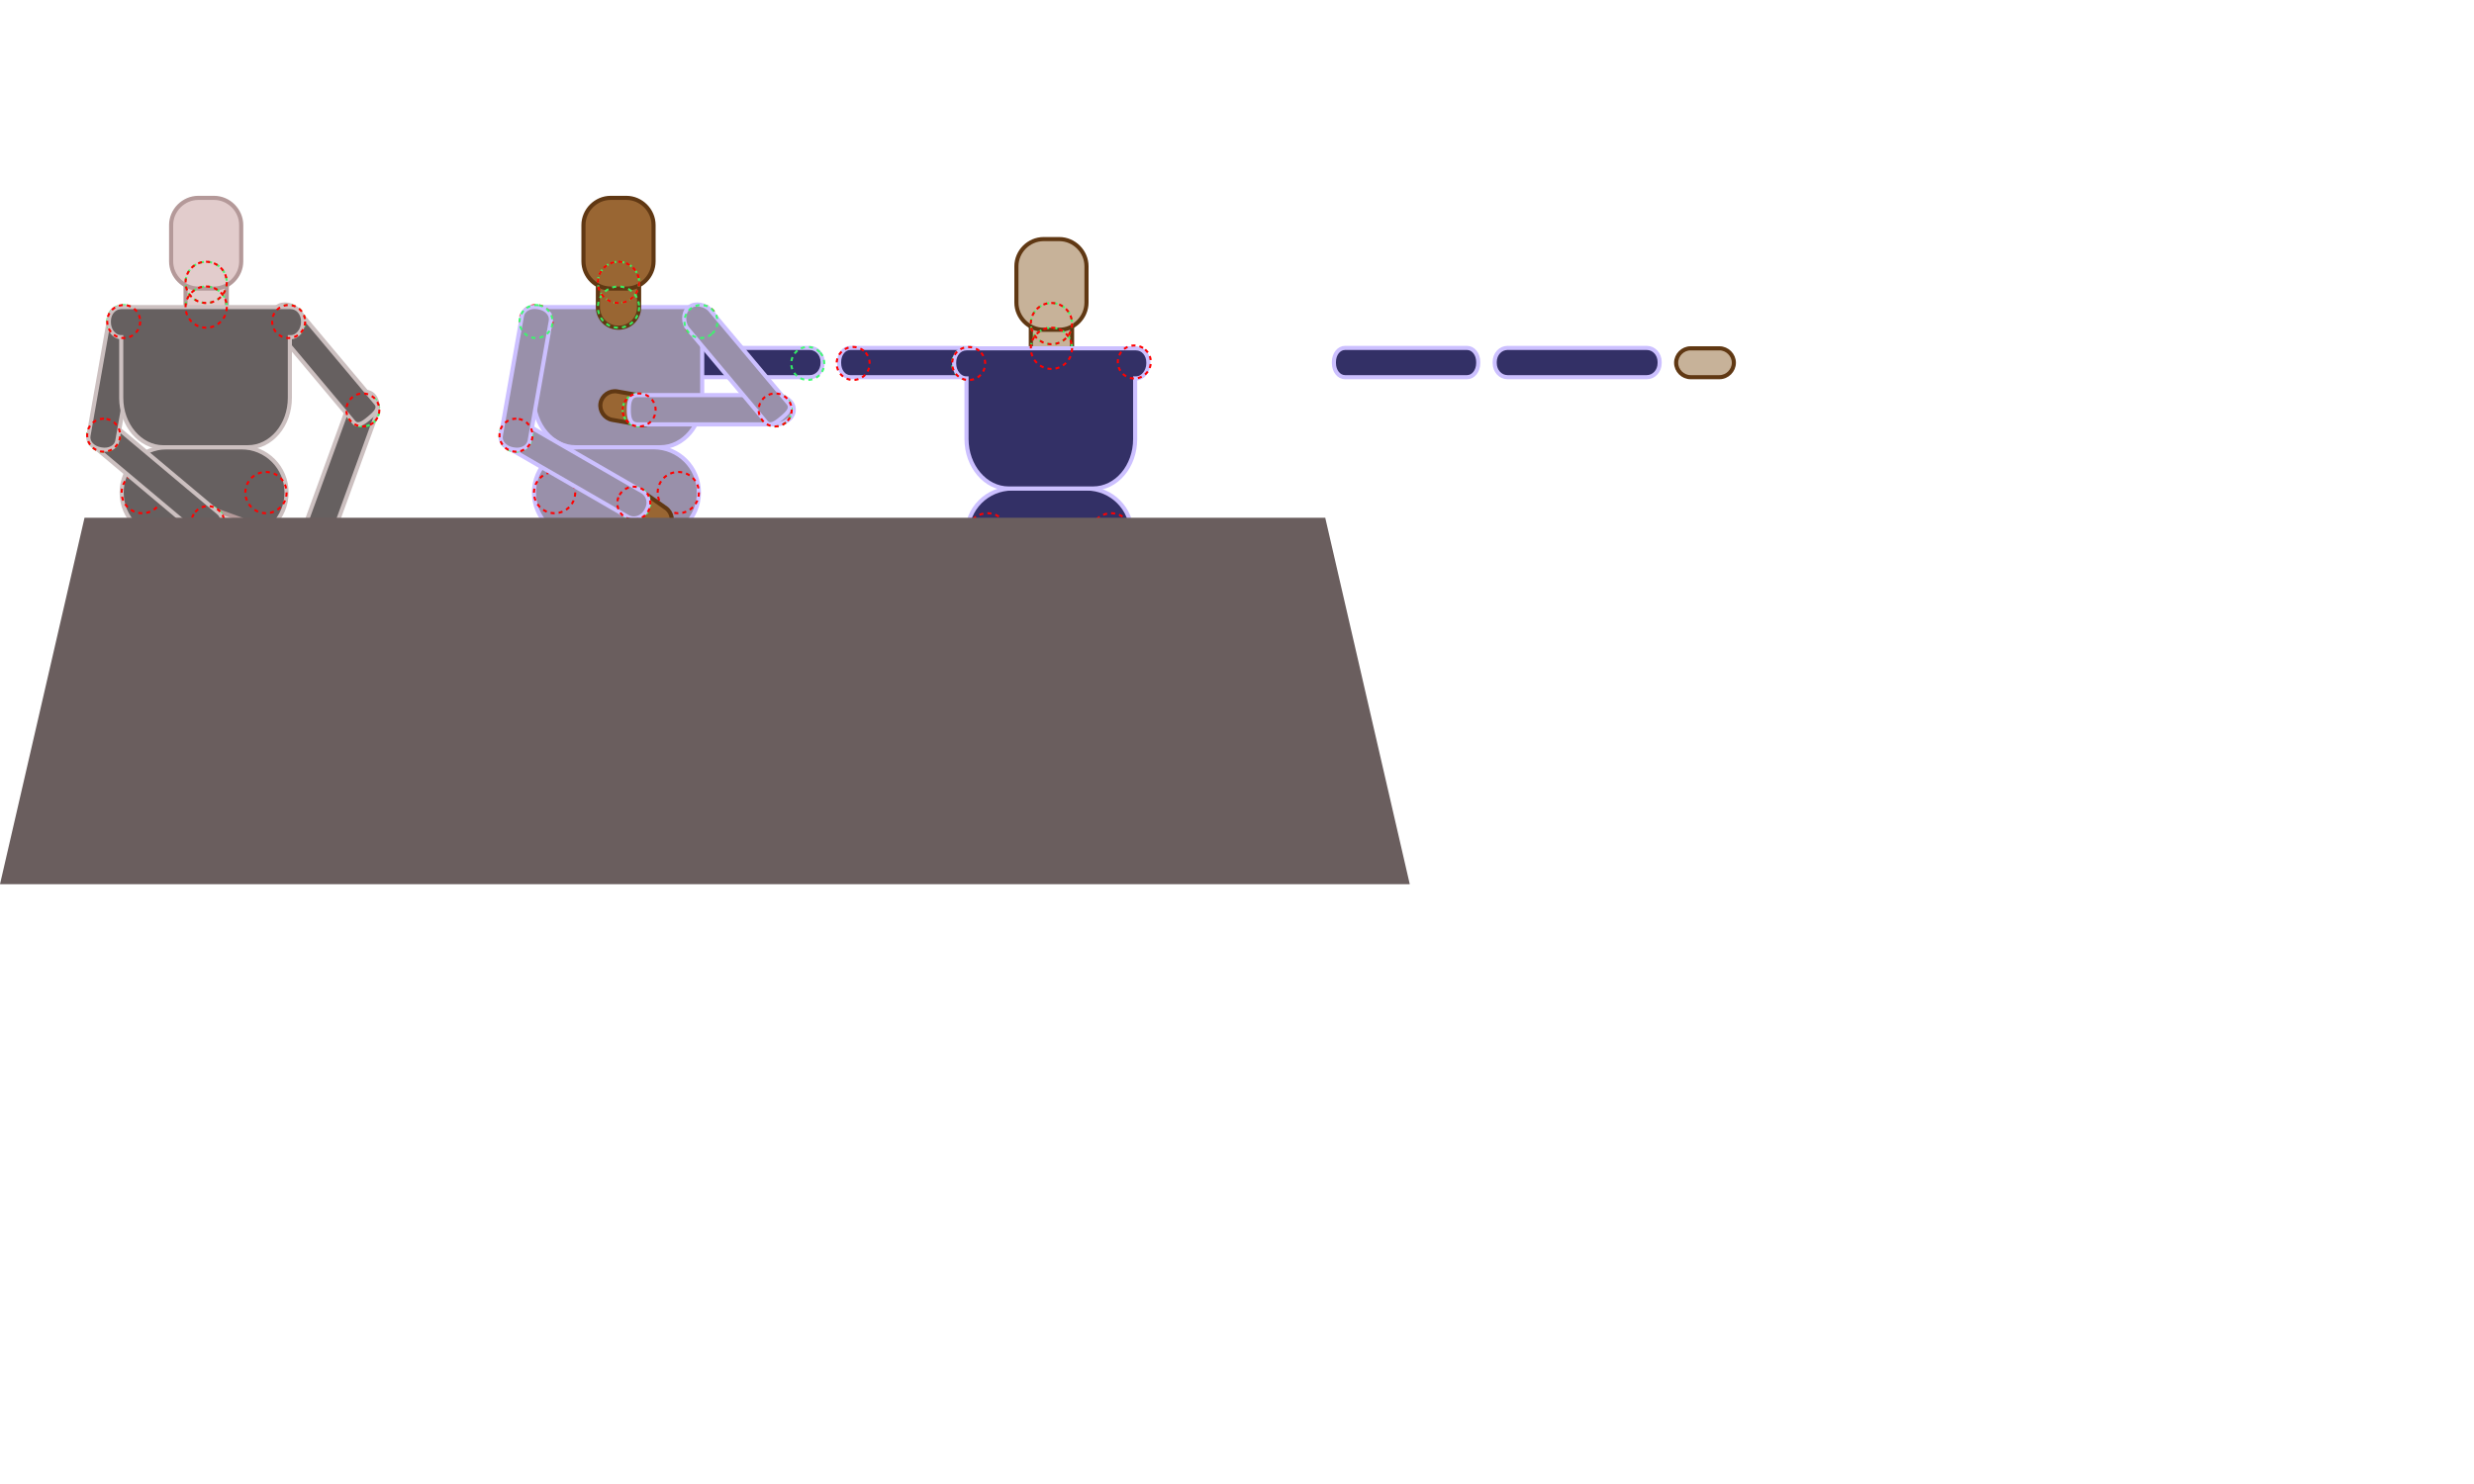 <?xml version="1.0" encoding="utf-8"?>
<!-- Generator: Adobe Illustrator 20.0.0, SVG Export Plug-In . SVG Version: 6.00 Build 0)  -->
<svg version="1.1" xmlns="http://www.w3.org/2000/svg" xmlns:xlink="http://www.w3.org/1999/xlink" x="0px" y="0px" viewBox="0 0 600 360" style="enable-background:new 0 0 600 360;" xml:space="preserve">
<style type="text/css">
	.furniturewood{fill:#6A5E5E;}
	.person1suit{fill:#666060;stroke:#CCC0C0;stroke-miterlimit:10;}
	.person1flesh{fill:#E2CCCC;stroke:#B49999;stroke-miterlimit:10;}
	.person1hair{fill:#157FFF;}
	.person2suit{fill:#333066;stroke:#CCC0FF;stroke-miterlimit:10;}
	.person2flesh{fill:#C7B299;stroke:#603813;stroke-miterlimit:10;}
	.person2hair{fill:#2A0018;}
	.person3suit{fill:#9990AA;stroke:#CCC0FF;stroke-miterlimit:10;}
	.person3flesh{fill:#996633;stroke:#603813;stroke-miterlimit:10;}
	.person3hair{fill:#220011;}
	.socket{fill:none;stroke:#FF0000;stroke-width:0.5;stroke-miterlimit:10;stroke-dasharray:0.98,0.98;}
	.ball{opacity:0.9;fill:none;stroke:#33FF66;stroke-width:0.5;stroke-miterlimit:10;stroke-dasharray:1;enable-background:new    ;}
</style>
<g id="Interviewers">
	<g id="person-1-front" transform="translate(-100, -5)">
		<g id="person-1-front-body">
			<g id="person-1-front-pelvis-group">
				<g id="person-1-front-pelvis">
					<path id="person-1-front-pelvis-shape" class="person1suit" d="M169.5,124.5c0-6.1-4.9-11-11-11h-18c-6.1,0-11,4.9-11,11        l0,0c0,6.1,4.9,11,11,11h18C164.6,135.5,169.5,130.6,169.5,124.5L169.5,124.5z"/>
				</g>
				<g id="person-1-front-pelvis-socket-legs-right">
					<circle class="socket" cx="134.5" cy="124.5" r="5"/>
				</g>
				<g id="person-1-front-pelvis-socket-legs-left">
					<circle class="socket" cx="164.5" cy="124.5" r="5"/>
				</g>
			</g>
			<g id="person-1-front-arms">
				<!--gid = person-1-front-arms-right--><!--component-detected, new component = --><!--$newComponent/@x =
				--><!--$ball/@cx = 104--><!--$ball/@cy = 83--><!--$socketId =
					person-1-front-torso-socket-arms-right--><!--$socket/@cx = 130--><!--$socket/@cy = 83-->
				<g id="person-1-front-arms-right" transform="translate(26, 0) rotate(-80, 104, 83)">
					<!--gid = person-1-front-arms-right-lower-group--><!--component-detected, new component = --><!--$newComponent/@x = --><!--$ball/@cx = 65--><!--$ball/@cy = 83--><!--$socketId = person-1-front-arms-right-upper-socket--><!--$socket/@cx = 76--><!--$socket/@cy = 83-->
					<g id="person-1-front-arms-right-lower-group" transform="translate(11, 0) rotate(-60, 65, 83)">
						<!--gid = person-1-front-arms-right-hand-group--><!--component-detected, new component = --><!--$newComponent/@x = --><!--$ball/@cx = 21--><!--$ball/@cy = 83--><!--$socketId = person-1-front-arms-right-lower-socket--><!--$socket/@cx = 32--><!--$socket/@cy = 83-->
						<g id="person-1-front-arms-right-hand-group" transform="translate(11, 0) rotate(-20, 21, 83)">
							<g id="person-1-front-arms-right-hand">
								<path id="person-1-front-arms-right-hand-shape" class="person1flesh" d="M10.5,83c0,1.9,1.6,3.5,3.5,3.5h7           c1.9,0,3.5-1.6,3.5-3.5l0,0c0-1.9-1.6-3.5-3.5-3.5h-7C12.1,79.5,10.5,81.1,10.5,83L10.5,83z"/>
							</g>
							<circle id="person-1-front-arms-right-hand-ball" class="ball" cx="21" cy="83" r="4"/>
						</g>
						<g id="person-1-front-arms-right-lower">
							<path id="person-1-front-arms-right-lower-shape" class="person1suit" d="M28.5,83.1c0,1.9,1.4,3.4,3.1,3.4h33.8          c1.7,0,3.1-1.5,3.1-3.4v-0.3c0-1.9-1.4-3.4-3.1-3.4H31.6c-1.7,0-3.1,1.5-3.1,3.4V83.1z"/>
						</g>
						<g id="person-1-front-arms-right-lower-socket">
							<circle class="socket" cx="32" cy="83" r="4"/>
						</g>
						<circle id="person-1-front-arms-right-lower-ball" class="ball" cx="65" cy="83" r="4"/>
					</g>
					<g id="person-1-front-arms-right-upper">
						<path id="person-1-front-arms-right-upper-shape" class="person1suit" d="M72.5,83.1c0,1.9,1.2,3.4,2.7,3.4h29.6         c1.5,0,2.7-1.5,2.7-3.4v-0.3c0-1.9-1.2-3.4-2.7-3.4H75.2c-1.5,0-2.7,1.5-2.7,3.4V83.1z"/>
					</g>
					<circle id="person-1-front-arms-right-upper-ball" class="ball" cx="104" cy="83" r="4"/>
					<g id="person-1-front-arms-right-upper-socket">
						<circle class="socket" cx="76" cy="83" r="4"/>
					</g>
				</g>
				<!--gid = person-1-front-arms-left--><!--component-detected, new component = --><!--$newComponent/@x = --><!--$ball/@cx = 196--><!--$ball/@cy = 83--><!--$socketId = person-1-front-torso-socket-arms-left--><!--$socket/@cx = 170--><!--$socket/@cy = 83-->
				<g id="person-1-front-arms-left" transform="translate(-26, 0) rotate(50, 196, 83)">
					<!--gid = person-1-front-arms-left-lower-group--><!--component-detected, new component = --><!--$newComponent/@x = --><!--$ball/@cx = 235--><!--$ball/@cy = 83--><!--$socketId = person-1-front-arms-left-upper-socket--><!--$socket/@cx = 224--><!--$socket/@cy = 83-->
					<g id="person-1-front-arms-left-lower-group" transform="translate(-11, 0) rotate(60, 235, 83)">
						<!--gid = person-1-front-arms-left-hand-group--><!--component-detected, new component = --><!--$newComponent/@x = --><!--$ball/@cx = 279--><!--$ball/@cy = 83--><!--$socketId = person-1-front-arms-left-lower-socket--><!--$socket/@cx = 268--><!--$socket/@cy = 83-->
						<g id="person-1-front-arms-left-hand-group" transform="translate(-11, 0) rotate(-20, 279, 83)">
							<g id="person-1-front-arms-left-hand">
								<path id="person-1-front-arms-left-hand-shape" class="person1flesh" d="M288.5,83c0-1.9-1.6-3.5-3.5-3.5h-7           c-1.9,0-3.5,1.6-3.5,3.5l0,0c0,1.9,1.6,3.5,3.5,3.5h7C286.9,86.5,288.5,84.9,288.5,83L288.5,83z"/>
							</g>
							<circle id="person-1-front-arms-left-hand-ball" class="ball" cx="279" cy="83" r="4"/>
						</g>
						<g id="person-1-front-arms-left-lower">
							<path id="person-1-front-arms-left-lower-shape" class="person1suit" d="M270.5,82.9c0-1.9-0.4-3.4-2.1-3.4h-33.8          c-1.7,0-4.1,1.5-4.1,3.4v0.3c0,1.9,2.4,3.4,4.1,3.4h33.8c1.7,0,2.1-1.5,2.1-3.4V82.9z"/>
						</g>
						<g id="person-1-front-arms-left-lower-socket">
							<circle class="socket" cx="268" cy="83" r="4"/>
						</g>
						<circle id="person-1-front-arms-left-lower-ball" class="ball" cx="235" cy="83" r="4"/>
					</g>
					<g id="person-1-front-arms-left-upper">
						<path id="person-1-front-arms-left-upper-shape" class="person1suit" d="M226.5,82.9c0-1.9-0.2-3.4-1.7-3.4h-29.6         c-1.5,0-3.7,1.5-3.7,3.4v0.3c0,1.9,2.2,3.4,3.7,3.4h29.6c1.5,0,1.7-1.5,1.7-3.4V82.9z"/>
					</g>
					<circle id="person-1-front-arms-left-upper-ball" class="ball" cx="196" cy="83" r="4"/>
					<g id="person-1-front-arms-left-upper-socket">
						<circle class="socket" cx="224" cy="83" r="4"/>
					</g>
				</g>
			</g>
			<g id="person-1-front-headneck">
				<g id="person-1-front-neck-group" transform="translate(0, 11.5) rotate(0, 150, 68)">
					<g id="person-1-front-neck">
						<path id="person-1-front-neck-shape" class="person1flesh" d="M155,62c0-2.8-2.2-5-5-5l0,0c-2.8,0-5,2.2-5,5v6         c0,2.8,2.2,5,5,5l0,0c2.8,0,5-2.2,5-5V62z"/>
					</g>
					<g id="person-1-front-head-group" transform="translate(0, 11.5) rotate(0, 150, 50.5)">
						<g id="person-1-front-head">
							<path id="person-1-front-head-shape" class="person1flesh" d="M158.5,36.6c0-3.6-3-6.6-6.6-6.6h-3.8c-3.6,0-6.6,3-6.6,6.6          v8.8c0,3.6,3,6.6,6.6,6.6h3.8c3.6,0,6.6-3,6.6-6.6V36.6z"/>
							<g>
								<!-- hair and facial features -->
							</g>
						</g>
						<circle id="person-1-front-head-ball" class="ball" cx="150" cy="50.5" r="5"/>
					</g>
					<circle id="person-1-front-headneck-ball" class="ball" cx="150" cy="68" r="5"/>
					<g id="person-1-front-neck-socket">
						<circle class="socket" cx="150" cy="62" r="5"/>
					</g>
				</g>
			</g>
			<g id="person-1-front-torso-group">
				<g id="person-1-front-torso">
					<path id="person-1-front-torso-shape" class="person1suit" d="M170.5,86.8c1.7,0,3-1.8,3-3.6v-0.3c0-1.9-1.3-3.4-3-3.4        h-7.1h-3.2h-20.5h-3.2h-7.1c-1.7,0-3,1.5-3,3.4v0.3c0,1.9,1.3,3.6,3,3.6V92v9.5c0,6.6,4.6,12,10.2,12h20.5        c5.7,0,10.2-5.4,10.2-12V92V86.8z"/>
				</g>
				<g id="person-1-front-torso-socket-arms-right">
					<circle class="socket" cx="130" cy="83" r="4"/>
				</g>
				<g id="person-1-front-torso-socket-arms-left">
					<circle class="socket" cx="170" cy="83" r="4"/>
				</g>
				<g id="person-1-front-headneck-socket">
					<circle class="socket" cx="150" cy="79.5" r="5"/>
				</g>
			</g>
		</g>
	</g>
	<g id="person-2-front" transform="translate(105, -295)">
		<g id="person-2-front-body">
			<g id="person-2-front-pelvis-group">
				<g id="person-2-front-pelvis">
					<path id="person-2-front-pelvis-shape" class="person2suit" d="M169.5,424.5c0-6.1-4.9-11-11-11h-18c-6.1,0-11,4.9-11,11        l0,0c0,6.1,4.9,11,11,11h18C164.6,435.5,169.5,430.6,169.5,424.5L169.5,424.5z"/>
				</g>
				<g id="person-2-front-pelvis-socket-legs-right">
					<circle class="socket" cx="134.5" cy="424.5" r="5"/>
				</g>
				<g id="person-2-front-pelvis-socket-legs-left">
					<circle class="socket" cx="164.5" cy="424.5" r="5"/>
				</g>
			</g>
			<g id="person-2-front-arms">
				<g id="person-2-front-arms-right" transform="translate(26, 0)">
					<g id="person-2-front-arms-right-lower-group">
						<g id="person-2-front-arms-right-hand-group">
							<g id="person-2-front-arms-right-hand">
								<path id="person-2-front-arms-right-hand-shape" class="person2flesh" d="M10.5,383c0,1.9,1.6,3.5,3.5,3.5h7           c1.9,0,3.5-1.6,3.5-3.5l0,0c0-1.9-1.6-3.5-3.5-3.5h-7C12.1,379.5,10.5,381.1,10.5,383L10.5,383z"/>
							</g>
							<use xlink:href="#person-2-front-arms-right-hand" id="person-2-front-arms-left-hand" transform="translate(150, 0) scale(-1 1)     translate(-150, 0)"/>
							<ellipse id="person-2-front-arms-right-hand-ball" transform="matrix(0.754 -0.657 0.657 0.754 -246.578 108.17)" class="ball" cx="21" cy="383" rx="4" ry="4"/>
						</g>
						<g id="person-2-front-arms-right-lower">
							<path id="person-2-front-arms-right-lower-shape" class="person2suit" d="M28.5,383.1c0,1.9,1.4,3.4,3.1,3.4h33.8          c1.7,0,3.1-1.5,3.1-3.4v-0.3c0-1.9-1.4-3.4-3.1-3.4H31.6c-1.7,0-3.1,1.5-3.1,3.4V383.1z"/>
						</g>
						<use xlink:href="#person-2-front-arms-right-lower" id="person-2-front-arms-left-lower" transform="translate(150, 0) scale(-1 1)     translate(-150, 0)"/>
						<ellipse id="person-2-front-arms-right-lower-ball" transform="matrix(0.754 -0.657 0.657 0.754 -235.738 137.092)" class="ball" cx="65" cy="383" rx="4" ry="4"/>
						<g id="person-2-front-arms-right-lower-socket">
							<ellipse transform="matrix(0.754 -0.657 0.657 0.754 -243.868 115.4)" class="socket" cx="32" cy="383" rx="4" ry="4"/>
						</g>
					</g>
					<g id="person-2-front-arms-right-upper">
						<path id="person-2-front-arms-right-upper-shape" class="person2suit" d="M72.5,383.1c0,1.9,1.2,3.4,2.7,3.4h29.6         c1.5,0,2.7-1.5,2.7-3.4v-0.3c0-1.9-1.2-3.4-2.7-3.4H75.2c-1.5,0-2.7,1.5-2.7,3.4V383.1z"/>
					</g>
					<use xlink:href="#person-2-front-arms-right-upper" id="person-2-front-arms-left-upper" transform="translate(150, 0) scale(-1 1)     translate(-150, 0)"/>
					<ellipse id="person-2-front-arms-right-upper-ball" transform="matrix(0.754 -0.657 0.657 0.754 -226.128 162.727)" class="ball" cx="104" cy="383" rx="4" ry="4"/>
					<g id="person-2-front-arms-right-upper-socket">
						<ellipse transform="matrix(0.754 -0.657 0.657 0.754 -233.027 144.322)" class="socket" cx="76" cy="383" rx="4" ry="4"/>
					</g>
				</g>
			</g>
			<g id="person-2-front-headneck">
				<g id="person-2-front-neck-group" transform="translate(0, 11.5)">
					<g id="person-2-front-neck">
						<path id="person-2-front-neck-shape" class="person2flesh" d="M155,362c0-2.8-2.2-5-5-5l0,0c-2.8,0-5,2.2-5,5v6         c0,2.8,2.2,5,5,5l0,0c2.8,0,5-2.2,5-5V362z"/>
					</g>
					<g id="person-2-front-head-group" transform="translate(0, 11.5)">
						<g id="person-2-front-head">
							<path id="person-2-front-head-shape" class="person2flesh" d="M158.5,336.6c0-3.6-3-6.6-6.6-6.6h-3.8c-3.6,0-6.6,3-6.6,6.6          v8.8c0,3.6,3,6.6,6.6,6.6h3.8c3.6,0,6.6-3,6.6-6.6V336.6z"/>
							<g>
								<!-- hair and facial features -->
							</g>
						</g>
						<circle id="person-2-front-head-ball" class="ball" cx="150" cy="350.5" r="5"/>
					</g>
					<circle id="person-2-front-headneck-ball" class="ball" cx="150" cy="368" r="5"/>
					<g id="person-2-front-neck-socket">
						<circle class="socket" cx="150" cy="362" r="5"/>
					</g>
				</g>
			</g>
			<g id="person-2-front-torso-group">
				<g id="person-2-front-torso">
					<path id="person-2-front-torso-shape" class="person2suit" d="M170.5,386.8c1.7,0,3-1.8,3-3.6v-0.3c0-1.9-1.3-3.4-3-3.4        h-7.1h-3.2h-20.5h-3.2h-7.1c-1.7,0-3,1.5-3,3.4v0.3c0,1.9,1.3,3.6,3,3.6v5.2v9.5c0,6.6,4.6,12,10.2,12h20.5        c5.7,0,10.2-5.4,10.2-12V392V386.8z"/>
				</g>
				<g id="person-2-front-torso-socket-arms-right">
					<ellipse transform="matrix(0.754 -0.657 0.657 0.754 -219.722 179.817)" class="socket" cx="130" cy="383" rx="4" ry="4"/>
				</g>
				<g id="person-2-front-torso-socket-arms-left">
					<ellipse transform="matrix(0.657 -0.754 0.754 0.657 -230.378 259.362)" class="socket" cx="170" cy="383" rx="4" ry="4"/>
				</g>
				<g id="person-2-front-headneck-socket">
					<circle class="socket" cx="150" cy="379.5" r="5"/>
				</g>
			</g>
		</g>
	</g>
	<g id="person-3-front" transform="translate(0, -5)">
		<g id="person-3-front-body">
			<g id="person-3-front-torso-group">
				<g id="person-3-front-torso">
					<path id="person-3-front-torso-shape" class="person3suit" d="M170.5,86.8c1.7,0,3-1.8,3-3.6v-0.3c0-1.9-1.3-3.4-3-3.4        h-7.1h-3.2h-20.5h-3.2h-7.1c-1.7,0-3,1.5-3,3.4v0.3c0,1.9,1.3,3.6,3,3.6V92v9.5c0,6.6,4.6,12,10.2,12h20.5        c5.7,0,10.2-5.4,10.2-12V92V86.8z"/>
				</g>
				<g id="person-3-front-torso-socket-arms-right">
					<circle class="socket" cx="130" cy="83" r="4"/>
				</g>
				<g id="person-3-front-torso-socket-arms-left">
					<circle class="socket" cx="170" cy="83" r="4"/>
				</g>
				<g id="person-3-front-headneck-socket">
					<circle class="socket" cx="150" cy="79.5" r="5"/>
				</g>
			</g>
			<g id="person-3-front-pelvis-group">
				<g id="person-3-front-pelvis">
					<path id="person-3-front-pelvis-shape" class="person3suit" d="M169.5,124.5c0-6.1-4.9-11-11-11h-18c-6.1,0-11,4.9-11,11        l0,0c0,6.1,4.9,11,11,11h18C164.6,135.5,169.5,130.6,169.5,124.5L169.5,124.5z"/>
				</g>
				<g id="person-3-front-pelvis-socket-legs-right">
					<circle class="socket" cx="134.5" cy="124.5" r="5"/>
				</g>
				<g id="person-3-front-pelvis-socket-legs-left">
					<circle class="socket" cx="164.5" cy="124.5" r="5"/>
				</g>
			</g>
			<g id="person-3-front-arms">
				<!--gid = person-3-front-arms-right--><!--component-detected, new component = --><!--$newComponent/@x =
				--><!--$ball/@cx = 104--><!--$ball/@cy = 83--><!--$socketId =
					person-3-front-torso-socket-arms-right--><!--$socket/@cx = 130--><!--$socket/@cy = 83-->
				<g id="person-3-front-arms-right" transform="translate(26, 0) rotate(-80, 104, 83)">
					<!--gid = person-3-front-arms-right-lower-group--><!--component-detected, new component = --><!--$newComponent/@x = --><!--$ball/@cx = 65--><!--$ball/@cy = 83--><!--$socketId = person-3-front-arms-right-upper-socket--><!--$socket/@cx = 76--><!--$socket/@cy = 83-->
					<g id="person-3-front-arms-right-lower-group" transform="translate(11, 0) rotate(-70, 65, 83)">
						<!--gid = person-3-front-arms-right-hand-group--><!--component-detected, new component = --><!--$newComponent/@x = --><!--$ball/@cx = 21--><!--$ball/@cy = 83--><!--$socketId = person-3-front-arms-right-lower-socket--><!--$socket/@cx = 32--><!--$socket/@cy = 83-->
						<g id="person-3-front-arms-right-hand-group" transform="translate(11, 0) rotate(5, 21, 83)">
							<g id="person-3-front-arms-right-hand">
								<path id="person-3-front-arms-right-hand-shape" class="person3flesh" d="M10.5,83c0,1.9,1.6,3.5,3.5,3.5h7           c1.9,0,3.5-1.6,3.5-3.5l0,0c0-1.9-1.6-3.5-3.5-3.5h-7C12.1,79.5,10.5,81.1,10.5,83L10.5,83z"/>
							</g>
							<circle id="person-3-front-arms-right-hand-ball" class="ball" cx="21" cy="83" r="4"/>
						</g>
						<g id="person-3-front-arms-right-lower">
							<path id="person-3-front-arms-right-lower-shape" class="person3suit" d="M28.5,83.1c0,1.9,1.4,3.4,3.1,3.4h33.8          c1.7,0,3.1-1.5,3.1-3.4v-0.3c0-1.9-1.4-3.4-3.1-3.4H31.6c-1.7,0-3.1,1.5-3.1,3.4V83.1z"/>
						</g>
						<g id="person-3-front-arms-right-lower-socket">
							<circle class="socket" cx="32" cy="83" r="4"/>
						</g>
						<circle id="person-3-front-arms-right-lower-ball" class="ball" cx="65" cy="83" r="4"/>
					</g>
					<g id="person-3-front-arms-right-upper">
						<path id="person-3-front-arms-right-upper-shape" class="person3suit" d="M72.5,83.1c0,1.9,1.2,3.4,2.7,3.4h29.6         c1.5,0,2.7-1.5,2.7-3.4v-0.3c0-1.9-1.2-3.4-2.7-3.4H75.2c-1.5,0-2.7,1.5-2.7,3.4V83.1z"/>
					</g>
					<circle id="person-3-front-arms-right-upper-ball" class="ball" cx="104" cy="83" r="4"/>
					<g id="person-3-front-arms-right-upper-socket">
						<circle class="socket" cx="76" cy="83" r="4"/>
					</g>
				</g>
				<!--gid = person-3-front-arms-left--><!--component-detected, new component = --><!--$newComponent/@x = --><!--$ball/@cx = 196--><!--$ball/@cy = 83--><!--$socketId = person-3-front-torso-socket-arms-left--><!--$socket/@cx = 170--><!--$socket/@cy = 83-->
				<g id="person-3-front-arms-left" transform="translate(-26, 0) rotate(50, 196, 83)">
					<!--gid = person-3-front-arms-left-lower-group--><!--component-detected, new component = --><!--$newComponent/@x = --><!--$ball/@cx = 235--><!--$ball/@cy = 83--><!--$socketId = person-3-front-arms-left-upper-socket--><!--$socket/@cx = 224--><!--$socket/@cy = 83-->
					<g id="person-3-front-arms-left-lower-group" transform="translate(-11, 0) rotate(130, 235, 83)">
						<!--gid = person-3-front-arms-left-hand-group--><!--component-detected, new component = --><!--$newComponent/@x = --><!--$ball/@cx = 279--><!--$ball/@cy = 83--><!--$socketId = person-3-front-arms-left-lower-socket--><!--$socket/@cx = 268--><!--$socket/@cy = 83-->
						<g id="person-3-front-arms-left-hand-group" transform="translate(-11, 0) rotate(10, 279, 83)">
							<g id="person-3-front-arms-left-hand">
								<path id="person-3-front-arms-left-hand-shape" class="person3flesh" d="M288.5,83c0-1.9-1.6-3.5-3.5-3.5h-7           c-1.9,0-3.5,1.6-3.5,3.5l0,0c0,1.9,1.6,3.5,3.5,3.5h7C286.9,86.5,288.5,84.9,288.5,83L288.5,83z"/>
							</g>
							<circle id="person-3-front-arms-left-hand-ball" class="ball" cx="279" cy="83" r="4"/>
						</g>
						<g id="person-3-front-arms-left-lower">
							<path id="person-3-front-arms-left-lower-shape" class="person3suit" d="M270.5,82.9c0-1.9-0.4-3.4-2.1-3.4h-33.8          c-1.7,0-4.1,1.5-4.1,3.4v0.3c0,1.9,2.4,3.4,4.1,3.4h33.8c1.7,0,2.1-1.5,2.1-3.4V82.9z"/>
						</g>
						<g id="person-3-front-arms-left-lower-socket">
							<circle class="socket" cx="268" cy="83" r="4"/>
						</g>
						<circle id="person-3-front-arms-left-lower-ball" class="ball" cx="235" cy="83" r="4"/>
					</g>
					<g id="person-3-front-arms-left-upper">
						<path id="person-3-front-arms-left-upper-shape" class="person3suit" d="M226.5,82.9c0-1.9-0.2-3.4-1.7-3.4h-29.6         c-1.5,0-3.7,1.5-3.7,3.4v0.3c0,1.9,2.2,3.4,3.7,3.4h29.6c1.5,0,1.7-1.5,1.7-3.4V82.9z"/>
					</g>
					<circle id="person-3-front-arms-left-upper-ball" class="ball" cx="196" cy="83" r="4"/>
					<g id="person-3-front-arms-left-upper-socket">
						<circle class="socket" cx="224" cy="83" r="4"/>
					</g>
				</g>
			</g>
			<g id="person-3-front-headneck">
				<!--gid = person-3-front-neck-group--><!--component-detected, new component = --><!--$newComponent/@x = --><!--$ball/@cx = 150--><!--$ball/@cy = 68--><!--$socketId = person-3-front-headneck-socket--><!--$socket/@cx = 150--><!--$socket/@cy = 79.5--><g id="person-3-front-neck-group" transform="translate(0, 11.5) rotate(0, 150, 68)">
					<g id="person-3-front-neck">
						<path id="person-3-front-neck-shape" class="person3flesh" d="M155,62c0-2.8-2.2-5-5-5l0,0c-2.8,0-5,2.2-5,5v6         c0,2.8,2.2,5,5,5l0,0c2.8,0,5-2.2,5-5V62z"/>
					</g>
					<!--gid = person-3-front-head-group--><!--component-detected, new component = --><!--$newComponent/@x = --><!--$ball/@cx = 150--><!--$ball/@cy = 50.5--><!--$socketId = person-3-front-neck-socket--><!--$socket/@cx = 150--><!--$socket/@cy = 62--><g id="person-3-front-head-group" transform="translate(0, 11.5) rotate(0, 150, 50.5)">
						<g id="person-3-front-head">
							<path id="person-3-front-head-shape" class="person3flesh" d="M158.5,36.6c0-3.6-3-6.6-6.6-6.6h-3.8c-3.6,0-6.6,3-6.6,6.6          v8.8c0,3.6,3,6.6,6.6,6.6h3.8c3.6,0,6.6-3,6.6-6.6V36.6z"/>
							<g>
								<!-- hair and facial features -->
							</g>
						</g>
						<circle id="person-3-front-head-ball" class="ball" cx="150" cy="50.5" r="5"/>
					</g>
					<circle id="person-3-front-headneck-ball" class="ball" cx="150" cy="68" r="5"/>
					<g id="person-3-front-neck-socket">
						<circle class="socket" cx="150" cy="62" r="5"/>
					</g>
				</g>
			</g>
		</g>
	</g>
</g>
<g id="Furniture">
	<path id="tabletop" class="furniturewood" d="M20.5,125.6h300.9l20.5,88.9H0L20.5,125.6z"/>
</g>
</svg>
